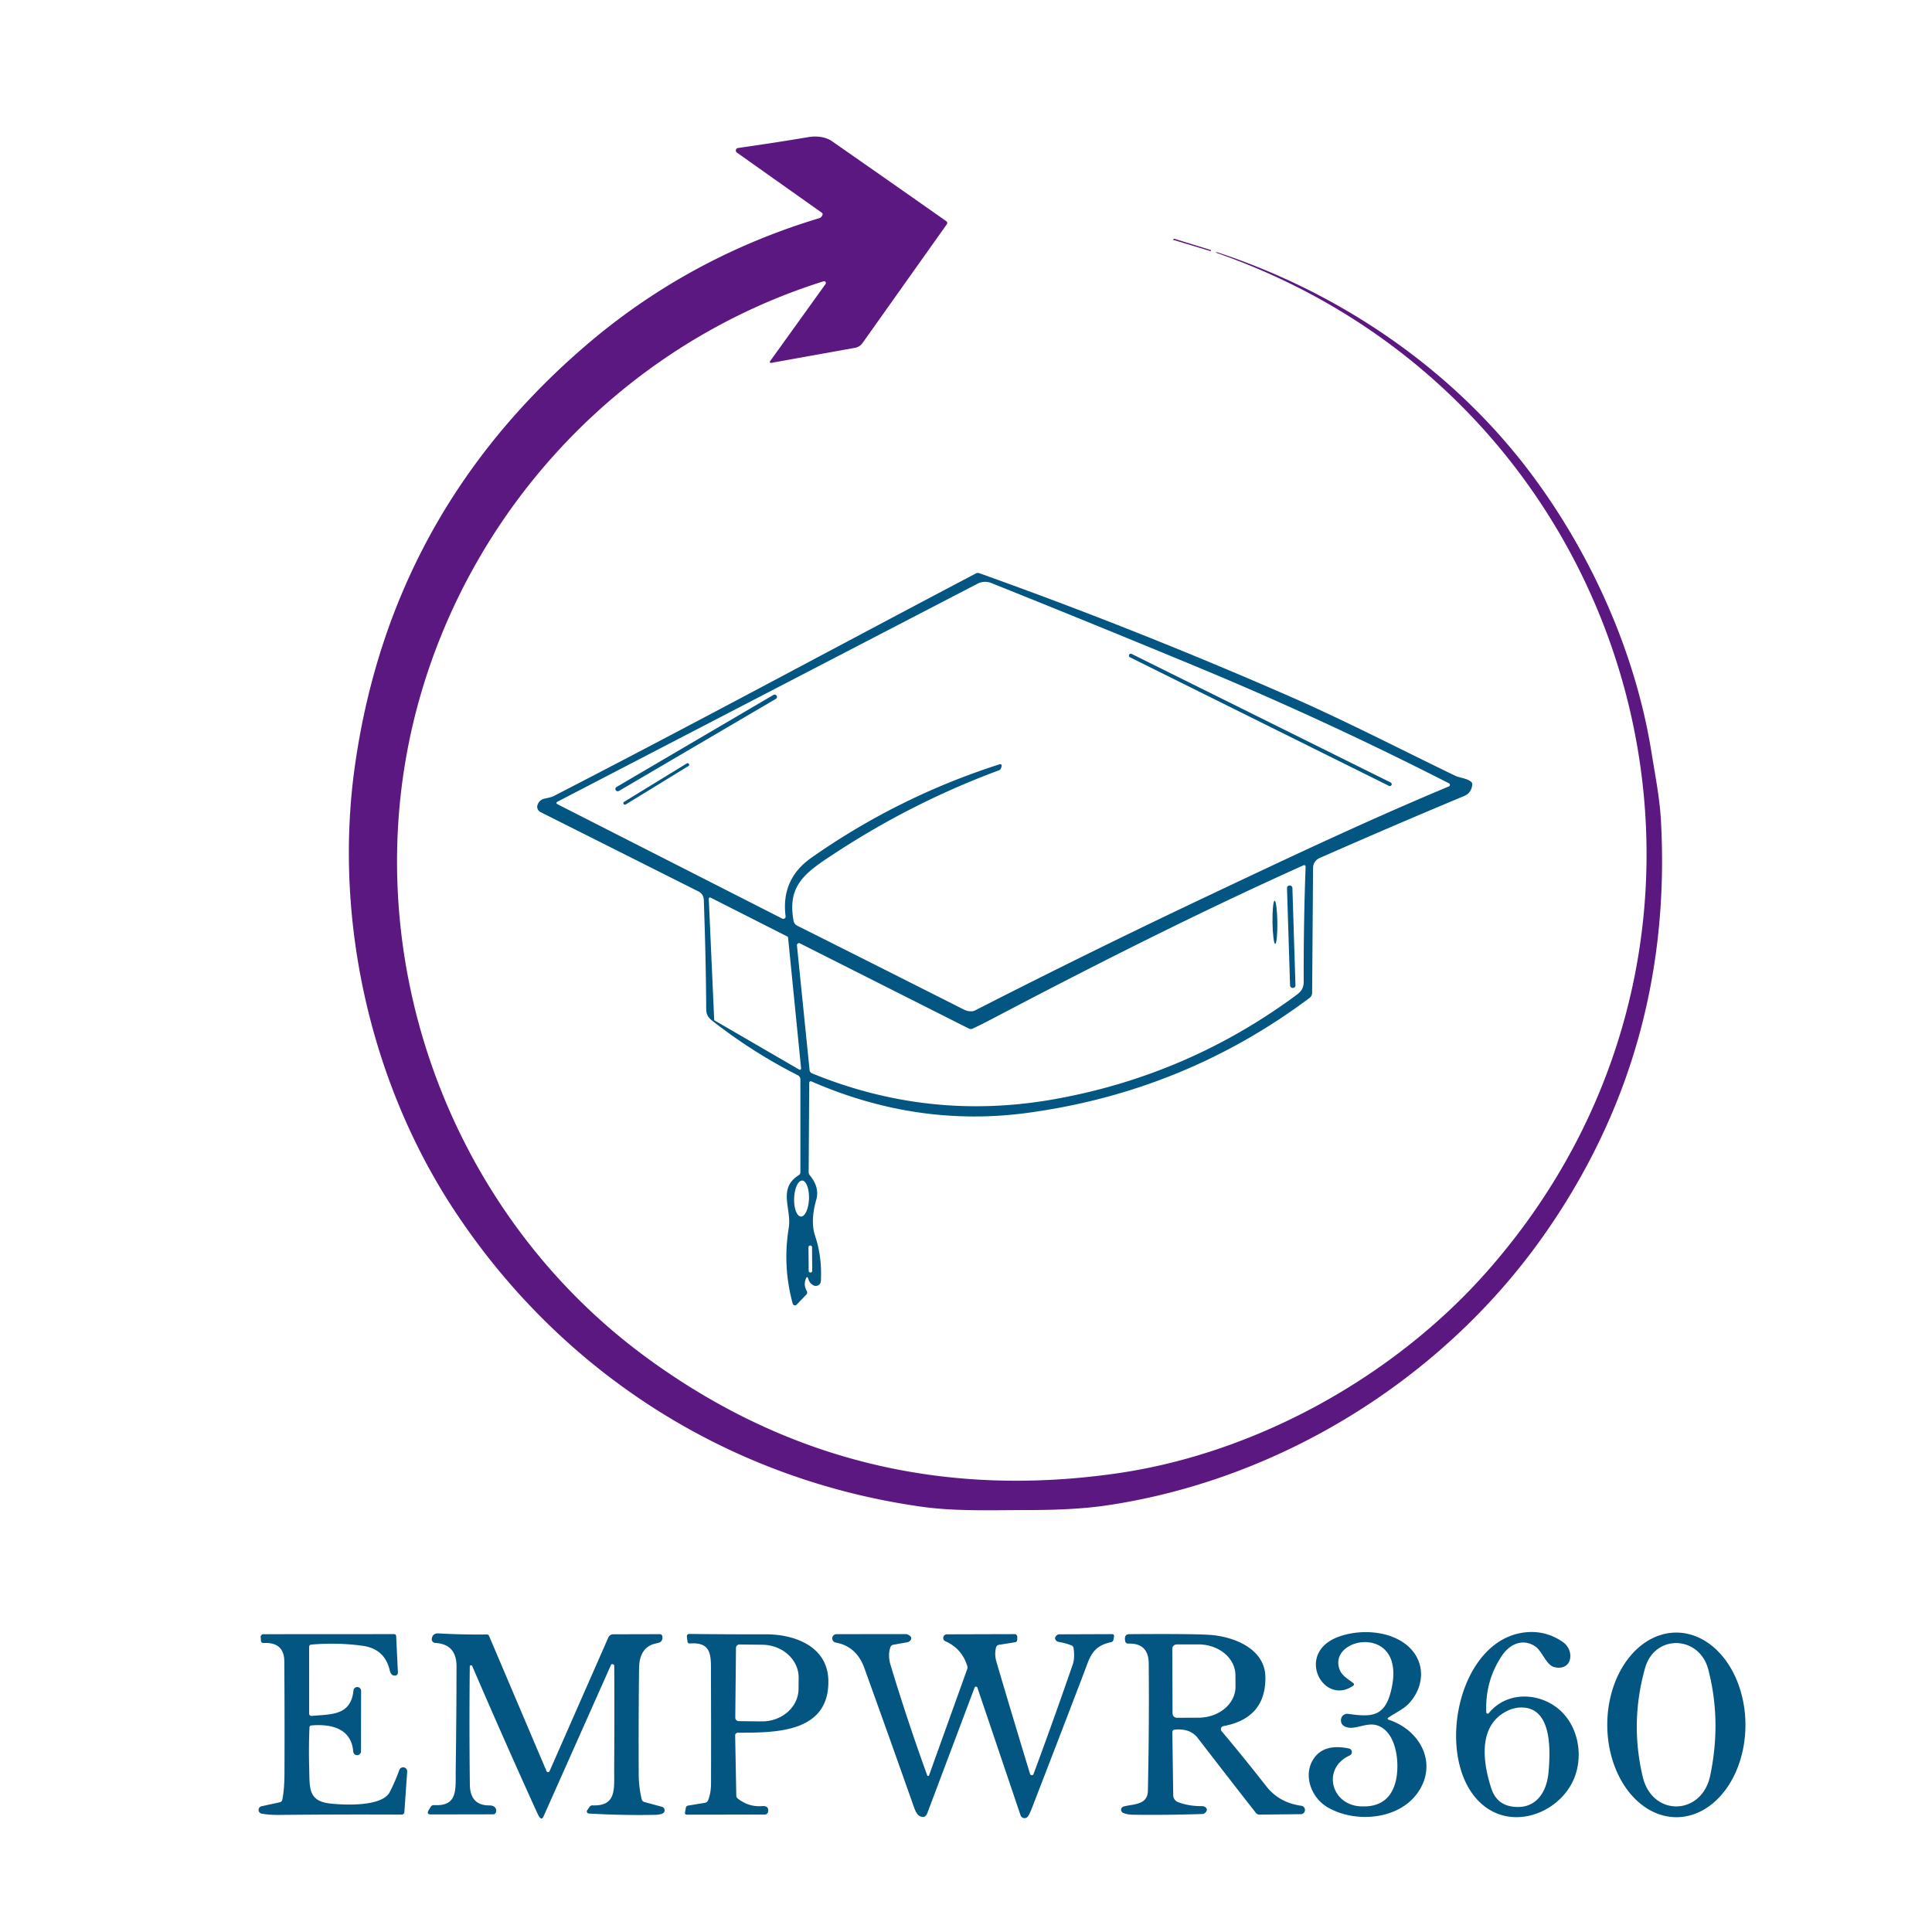 <?xml version="1.0" encoding="UTF-8" standalone="no"?>
<!DOCTYPE svg PUBLIC "-//W3C//DTD SVG 1.1//EN" "http://www.w3.org/Graphics/SVG/1.1/DTD/svg11.dtd">
<svg xmlns="http://www.w3.org/2000/svg" version="1.1" viewBox="0.00 0.00 500.00 500.00">
<path fill="#5b1881" d="
  M 213.65 73.51
  A 0.47 0.46 9.1 0 0 213.13 72.80
  C 161.68 88.96 121.95 131.01 108.04 182.75
  C 91.36 244.78 115.00 312.87 167.11 351.18
  Q 221.26 390.98 288.89 381.33
  C 325.09 376.16 360.90 356.27 385.00 328.88
  C 462.70 240.57 425.34 103.85 314.66 65.38
  Q 314.51 65.33 314.66 65.32
  Q 314.80 65.31 314.94 65.30
  Q 315.02 65.28 315.11 65.31
  C 347.06 75.86 376.21 95.74 396.40 122.80
  C 411.74 143.35 423.23 168.76 427.38 194.57
  C 428.32 200.42 429.52 206.48 429.84 212.18
  Q 433.18 272.09 399.30 320.03
  C 373.13 357.05 331.14 383.03 286.19 389.63
  Q 278.30 390.79 266.24 390.80
  C 257.03 390.81 247.37 391.18 238.60 389.95
  C 188.60 382.95 145.27 355.27 117.58 313.24
  C 95.69 280.03 86.27 237.45 91.87 198.05
  Q 101.12 132.97 151.24 89.73
  Q 177.80 66.80 212.00 56.47
  Q 212.33 56.37 212.52 56.16
  Q 212.76 55.90 212.87 55.58
  A 0.45 0.44 -63.2 0 0 212.71 55.07
  L 190.71 39.49
  A 0.66 0.66 0.0 0 1 191.00 38.30
  Q 200.40 36.97 209.24 35.48
  C 211.06 35.17 213.51 35.29 215.34 36.56
  Q 230.12 46.86 244.91 57.25
  A 0.56 0.55 36.0 0 1 245.04 58.03
  L 223.21 88.79
  A 3.02 3.00 -77.4 0 1 221.30 90.01
  L 199.55 93.92
  A 0.28 0.26 -76.3 0 1 199.30 93.48
  L 213.65 73.51
  Z"
/>
<path fill="#5b1881" d="
  M 303.93 61.80
  L 313.30 64.69
  Q 313.42 64.72 313.36 64.94
  Q 313.36 64.95 313.36 64.96
  Q 313.34 65.01 313.34 65.01
  L 303.72 62.10
  Q 303.64 62.08 303.61 62.16
  Q 303.27 63.13 303.66 61.95
  Q 303.72 61.74 303.93 61.80
  Z"
/>
<path fill="#045682" d="
  M 208.53 331.00
  Q 207.92 332.58 208.79 334.10
  A 0.79 0.79 0.0 0 1 208.67 335.05
  L 206.18 337.64
  A 0.61 0.61 0.0 0 1 205.15 337.38
  Q 202.50 327.67 204.13 317.75
  C 204.92 312.89 201.20 307.61 206.68 304.16
  Q 207.14 303.87 207.14 303.33
  L 207.14 279.36
  A 1.22 1.22 0.0 0 0 206.47 278.27
  Q 194.80 272.37 184.31 264.15
  C 182.58 262.79 182.78 261.78 182.76 259.75
  Q 182.64 246.32 182.14 232.90
  Q 182.08 231.37 180.71 230.68
  L 139.87 210.16
  A 1.51 1.51 0.0 0 1 139.10 208.37
  Q 139.53 206.96 141.05 206.66
  Q 142.72 206.32 143.30 206.02
  C 179.89 187.17 216.11 167.59 252.53 148.42
  Q 252.98 148.18 253.46 148.35
  Q 294.29 162.93 333.97 180.31
  C 348.06 186.48 362.44 193.92 376.65 200.78
  C 377.74 201.31 379.51 201.38 380.67 202.28
  Q 381.09 202.61 381.02 203.14
  Q 380.74 205.25 378.96 205.99
  Q 361.11 213.43 341.48 222.07
  A 2.79 2.78 -11.8 0 0 339.82 224.60
  L 339.58 256.91
  A 1.70 1.70 0.0 0 1 338.90 258.27
  Q 306.52 282.49 265.99 288.00
  Q 237.49 291.87 209.97 279.86
  A 0.39 0.39 0.0 0 0 209.43 280.21
  L 209.28 303.24
  Q 209.27 303.81 209.64 304.25
  Q 212.16 307.32 211.24 310.52
  Q 209.67 316.03 210.96 319.88
  Q 212.77 325.27 212.44 331.54
  A 1.32 1.32 0.0 0 1 210.48 332.63
  Q 209.53 332.11 209.21 331.03
  Q 208.91 330.01 208.53 331.00
  Z
  M 259.23 198.22
  L 259.13 198.64
  Q 259.00 199.18 258.48 199.37
  Q 236.16 207.67 216.30 220.67
  C 208.62 225.69 203.64 228.92 205.38 238.32
  A 1.76 1.75 -82.1 0 0 206.32 239.57
  Q 227.65 250.26 249.28 261.19
  Q 250.08 261.60 250.71 261.68
  Q 251.71 261.82 252.26 261.54
  Q 282.05 246.31 312.30 232.00
  C 333.09 222.16 353.79 212.37 374.98 203.52
  A 0.44 0.44 0.0 0 0 375.01 202.73
  Q 342.80 186.29 309.76 172.58
  Q 283.01 161.49 256.53 150.88
  A 4.26 4.26 0.0 0 0 252.99 151.06
  L 144.38 207.42
  Q 143.63 207.81 144.38 208.19
  L 202.44 237.73
  A 0.60 0.60 0.0 0 0 203.31 237.11
  Q 202.09 227.52 209.99 221.98
  Q 232.47 206.19 258.74 197.78
  A 0.38 0.37 -2.4 0 1 259.23 198.22
  Z
  M 337.37 223.93
  C 310.52 235.99 283.99 249.38 257.94 263.07
  Q 253.76 265.27 251.70 266.21
  A 1.12 1.10 45.6 0 1 250.74 266.19
  L 207.01 244.14
  A 0.53 0.53 0.0 0 0 206.25 244.67
  L 209.52 276.95
  A 1.00 1.00 0.0 0 0 210.13 277.77
  Q 240.58 290.26 272.98 284.45
  Q 307.49 278.26 335.55 257.48
  C 336.89 256.49 337.40 255.61 337.40 254.00
  Q 337.34 239.25 337.89 224.28
  A 0.37 0.37 0.0 0 0 337.37 223.93
  Z
  M 184.83 263.86
  A 0.33 0.33 0.0 0 0 185.00 264.13
  L 206.82 276.80
  A 0.33 0.33 0.0 0 0 207.32 276.48
  L 203.95 242.63
  A 0.33 0.33 0.0 0 0 203.77 242.37
  L 183.90 232.30
  A 0.33 0.33 0.0 0 0 183.43 232.60
  L 184.83 263.86
  Z
  M 207.277 314.847
  A 4.66 1.92 92.0 0 0 209.359 310.257
  A 4.66 1.92 92.0 0 0 207.603 305.533
  A 4.66 1.92 92.0 0 0 205.521 310.123
  A 4.66 1.92 92.0 0 0 207.277 314.847
  Z
  M 210.153 322.776
  A 0.44 0.44 0.0 0 0 209.709 322.34
  L 209.669 322.34
  A 0.44 0.44 0.0 0 0 209.233 322.784
  L 209.287 328.884
  A 0.44 0.44 0.0 0 0 209.731 329.32
  L 209.77 329.32
  A 0.44 0.44 0.0 0 0 210.207 328.876
  L 210.153 322.776
  Z"
/>
<rect fill="#045682" x="-37.91" y="-0.49" transform="translate(326.17,186.31) rotate(26.4)" width="75.82" height="0.98" rx="0.47"/>
<rect fill="#045682" x="-24.15" y="-0.60" transform="translate(180.17,192.27) rotate(-30.4)" width="48.30" height="1.20" rx="0.58"/>
<rect fill="#045682" x="-9.92" y="-0.40" transform="translate(169.84,202.88) rotate(-31.5)" width="19.84" height="0.80" rx="0.39"/>
<rect fill="#045682" x="-0.70" y="-13.26" transform="translate(334.17,242.42) rotate(-1.8)" width="1.40" height="26.52" rx="0.62"/>
<ellipse fill="#045682" cx="0.00" cy="0.00" transform="translate(329.95,238.69) rotate(89.2)" rx="5.59" ry="0.63"/>
<path fill="#045682" d="
  M 359.50 445.11
  C 367.68 447.84 372.12 456.46 366.93 463.91
  C 361.91 471.11 350.51 471.83 343.54 467.70
  C 338.90 464.96 336.91 458.37 340.67 454.28
  Q 343.39 451.33 349.09 452.50
  A 0.96 0.96 0.0 0 1 349.29 454.32
  C 342.10 457.58 344.40 467.00 351.98 467.47
  Q 359.63 467.95 361.27 460.72
  C 362.28 456.24 361.42 448.08 356.35 446.51
  C 353.77 445.71 350.88 447.59 348.75 447.06
  Q 346.85 446.58 347.06 444.95
  A 1.62 1.61 7.4 0 1 348.88 443.55
  C 354.35 444.28 358.06 444.59 359.81 438.28
  C 364.93 419.83 343.32 423.37 346.71 432.12
  C 347.34 433.75 348.84 434.49 350.19 435.56
  Q 350.67 435.93 350.17 436.28
  C 342.44 441.60 335.10 427.90 346.25 423.66
  C 351.82 421.54 359.73 421.93 364.34 425.98
  C 369.06 430.11 368.68 436.58 364.55 440.93
  C 363.25 442.31 361.17 443.25 359.40 444.46
  Q 358.80 444.88 359.50 445.11
  Z"
/>
<path fill="#045682" d="
  M 384.65 443.15
  A 0.36 0.36 0.0 0 0 385.29 443.37
  C 389.62 438.04 397.23 437.89 402.52 441.64
  C 407.82 445.40 409.73 452.69 407.87 458.87
  C 405.06 468.24 393.13 473.66 384.82 467.93
  C 370.42 458.00 376.42 423.59 395.43 422.39
  Q 400.35 422.08 404.50 424.98
  C 407.57 427.13 406.98 432.52 402.29 431.46
  C 400.16 430.98 399.13 427.25 397.22 426.02
  C 393.97 423.95 390.67 425.52 388.65 428.56
  Q 384.31 435.09 384.65 443.15
  Z
  M 385.93 462.79
  Q 387.26 466.91 391.29 467.53
  C 397.22 468.43 400.28 464.15 400.76 458.62
  C 401.25 453.15 401.62 442.83 394.74 441.96
  Q 391.70 441.58 388.80 443.51
  C 382.70 447.57 383.78 456.17 385.93 462.79
  Z"
/>
<path fill="#045682" d="
  M 433.882 470.29
  A 23.89 17.88 89.9 0 1 415.96 446.431
  A 23.89 17.88 89.9 0 1 433.798 422.51
  A 23.89 17.88 89.9 0 1 451.72 446.369
  A 23.89 17.88 89.9 0 1 433.882 470.29
  Z
  M 425.73 431.73
  Q 421.79 445.78 425.15 459.88
  C 427.63 470.25 440.43 469.94 442.60 459.52
  Q 445.56 445.32 442.10 432.06
  C 439.80 423.21 428.23 422.81 425.73 431.73
  Z"
/>
<path fill="#045682" d="
  M 80.00 426.24
  L 80.01 443.50
  A 0.59 0.58 -3.1 0 0 80.66 444.08
  C 85.62 443.61 90.83 444.10 91.48 437.46
  A 0.99 0.99 0.0 0 1 93.45 437.55
  L 93.43 453.19
  A 1.01 1.01 0.0 0 1 91.41 453.27
  C 90.92 447.25 85.62 446.12 80.62 446.54
  Q 80.11 446.58 80.09 447.09
  Q 79.87 452.30 80.02 457.51
  C 80.16 462.51 79.65 466.03 85.23 466.72
  C 88.99 467.18 98.90 467.63 100.86 463.79
  Q 102.29 461.01 103.34 458.09
  A 1.05 1.05 0.0 0 1 105.38 458.52
  L 104.65 468.97
  A 0.69 0.69 0.0 0 1 103.95 469.62
  Q 88.22 469.54 72.38 469.70
  Q 69.73 469.73 67.72 469.37
  A 0.98 0.98 0.0 0 1 67.69 467.45
  L 72.40 466.43
  A 0.85 0.85 0.0 0 0 73.07 465.76
  Q 73.60 463.07 73.62 459.00
  Q 73.68 444.49 73.58 429.98
  Q 73.55 424.94 68.24 425.21
  Q 67.57 425.24 67.53 424.56
  L 67.47 423.63
  A 0.66 0.66 0.0 0 1 68.13 422.93
  L 101.95 422.91
  Q 102.50 422.91 102.53 423.45
  L 102.97 432.69
  Q 103.02 433.74 101.97 433.63
  Q 101.16 433.54 100.84 432.18
  Q 99.51 426.67 93.73 425.91
  Q 87.18 425.04 80.57 425.62
  Q 80.00 425.67 80.00 426.24
  Z"
/>
<path fill="#045682" d="
  M 158.47 430.68
  Q 158.22 430.67 158.12 430.89
  L 140.67 470.08
  Q 140.20 471.13 139.56 470.18
  Q 139.31 469.81 138.91 468.93
  Q 130.39 450.17 122.22 431.19
  A 0.33 0.33 0.0 0 0 121.58 431.32
  Q 121.41 446.50 121.60 461.86
  Q 121.67 467.22 126.57 467.24
  Q 127.41 467.24 127.80 467.50
  Q 128.57 468.01 128.37 468.94
  A 0.77 0.77 0.0 0 1 127.62 469.55
  L 111.54 469.58
  Q 110.30 469.58 110.92 468.51
  L 111.42 467.67
  Q 111.74 467.12 112.37 467.16
  C 118.64 467.50 117.86 462.99 117.94 457.93
  Q 118.13 444.59 118.15 431.27
  Q 118.15 425.49 112.64 425.19
  A 0.95 0.95 0.0 0 1 111.75 424.07
  Q 111.99 422.64 113.51 422.72
  Q 119.77 423.08 125.97 423.00
  Q 126.41 422.99 126.58 423.40
  L 141.44 458.37
  A 0.43 0.43 0.0 0 0 142.23 458.37
  L 157.44 423.77
  A 1.38 1.37 11.8 0 1 158.70 422.95
  L 170.80 422.92
  A 0.61 0.61 0.0 0 1 171.39 423.37
  Q 171.60 424.19 171.12 424.76
  Q 170.81 425.12 169.95 425.28
  Q 165.45 426.12 165.39 431.76
  Q 165.23 445.50 165.30 459.25
  Q 165.32 462.45 166.05 465.58
  Q 166.19 466.21 166.82 466.38
  L 171.33 467.60
  A 0.93 0.93 0.0 0 1 171.44 469.35
  Q 170.68 469.66 169.50 469.68
  Q 160.93 469.84 152.37 469.34
  A 0.54 0.54 0.0 0 1 151.96 468.50
  L 152.59 467.59
  A 0.86 0.85 17.8 0 1 153.31 467.23
  C 159.64 467.48 158.92 462.97 158.95 457.85
  Q 159.04 444.51 158.97 431.18
  Q 158.97 430.97 158.86 430.85
  Q 158.70 430.69 158.47 430.68
  Z"
/>
<path fill="#045682" d="
  M 190.26 449.14
  L 190.55 464.68
  A 1.06 1.04 19.0 0 0 190.95 465.48
  Q 193.78 467.69 197.25 467.42
  Q 199.03 467.28 198.78 468.88
  A 0.88 0.87 4.6 0 1 197.91 469.61
  L 177.79 469.63
  Q 177.18 469.63 177.28 469.03
  L 177.50 467.83
  A 0.66 0.66 0.0 0 1 178.04 467.29
  L 182.48 466.56
  A 0.99 0.98 6.6 0 0 183.22 465.98
  Q 184.01 464.18 184.01 461.50
  Q 184.05 447.52 183.99 433.55
  C 183.97 428.87 184.51 424.89 178.56 425.33
  Q 177.99 425.38 177.92 424.81
  L 177.76 423.51
  A 0.58 0.58 0.0 0 1 178.34 422.86
  Q 188.31 422.98 198.24 422.96
  C 205.50 422.94 214.25 425.99 214.38 434.98
  C 214.59 448.65 200.30 448.39 190.95 448.43
  A 0.69 0.69 0.0 0 0 190.26 449.14
  Z
  M 190.47 426.49
  L 190.29 444.52
  A 0.90 0.90 0.0 0 0 191.18 445.43
  L 197.09 445.50
  A 9.49 8.46 0.6 0 0 206.66 437.14
  L 206.69 434.22
  A 9.49 8.46 0.6 0 0 197.29 425.66
  L 191.38 425.59
  A 0.90 0.90 0.0 0 0 190.47 426.49
  Z"
/>
<path fill="#045682" d="
  M 239.96 459.45
  A 0.25 0.25 0.0 0 0 240.44 459.45
  L 250.32 431.94
  A 1.23 1.16 48.2 0 0 250.34 431.20
  Q 248.96 426.66 244.67 424.76
  A 0.94 0.94 0.0 0 1 245.05 422.96
  L 262.59 422.91
  A 0.68 0.68 0.0 0 1 263.27 423.60
  L 263.26 424.34
  Q 263.24 424.93 262.66 425.02
  L 258.56 425.67
  Q 257.93 425.78 257.77 426.40
  Q 257.31 428.18 257.90 430.16
  Q 262.12 444.49 266.58 459.09
  A 0.48 0.47 46.8 0 0 267.48 459.12
  Q 272.67 445.12 277.62 430.78
  Q 278.21 429.07 277.84 426.51
  A 0.86 0.85 -83.6 0 0 277.30 425.83
  Q 275.71 425.21 274.09 424.95
  Q 273.63 424.87 273.38 424.63
  Q 272.62 423.86 273.61 423.12
  A 0.79 0.77 -63.1 0 1 274.08 422.96
  L 287.77 422.91
  Q 288.40 422.91 288.31 423.53
  L 288.18 424.31
  Q 288.09 424.87 287.53 424.99
  C 282.57 426.06 282.06 428.93 280.47 433.08
  Q 273.81 450.50 267.07 467.91
  Q 266.56 469.23 266.08 470.02
  A 1.09 1.09 0.0 0 1 264.12 469.80
  L 252.95 436.76
  A 0.39 0.39 0.0 0 0 252.22 436.75
  L 240.00 469.21
  Q 239.42 470.75 237.97 469.97
  Q 237.18 469.54 236.54 467.71
  Q 230.18 449.67 223.69 431.68
  Q 221.66 426.06 216.27 425.09
  A 1.10 1.09 -39.8 0 1 216.47 422.92
  L 234.49 422.90
  A 0.70 0.65 -33.0 0 1 234.72 422.94
  Q 236.42 423.63 235.52 424.63
  Q 235.24 424.94 234.72 425.03
  Q 232.97 425.35 231.20 425.66
  Q 230.64 425.75 230.45 426.28
  Q 229.69 428.34 230.50 430.98
  Q 234.88 445.46 239.96 459.45
  Z"
/>
<path fill="#045682" d="
  M 303.40 448.32
  L 303.63 464.60
  A 1.96 1.95 9.9 0 0 304.90 466.40
  Q 307.69 467.45 311.04 467.43
  Q 311.58 467.43 311.90 467.66
  Q 312.80 468.33 311.84 469.20
  A 1.03 1.01 -66.2 0 1 311.19 469.46
  Q 302.03 469.77 293.24 469.65
  Q 291.66 469.62 290.64 469.16
  A 0.87 0.87 0.0 0 1 290.75 467.54
  C 293.09 466.84 296.98 467.27 297.07 463.50
  Q 297.43 447.00 297.29 430.50
  Q 297.24 425.21 292.03 425.36
  Q 291.30 425.38 291.18 424.66
  Q 290.89 422.93 292.25 422.92
  Q 308.01 422.80 312.87 423.09
  C 319.11 423.46 327.37 426.58 327.48 433.99
  Q 327.64 444.67 316.61 446.72
  A 0.80 0.80 0.0 0 0 316.15 448.02
  Q 322.01 454.99 327.70 462.27
  Q 331.05 466.55 336.78 467.33
  A 1.10 1.09 48.5 0 1 336.65 469.51
  L 325.96 469.62
  Q 325.38 469.62 325.02 469.17
  Q 317.44 459.49 309.97 449.79
  Q 308.02 447.25 304.03 447.63
  Q 303.40 447.69 303.40 448.32
  Z
  M 303.39 426.73
  L 303.45 443.43
  A 1.14 1.14 0.0 0 0 304.59 444.56
  L 310.18 444.54
  A 9.59 7.99 -0.2 0 0 319.75 436.52
  L 319.73 433.52
  A 9.59 7.99 -0.2 0 0 310.12 425.57
  L 304.53 425.58
  A 1.14 1.14 0.0 0 0 303.39 426.73
  Z"
/>
</svg>
